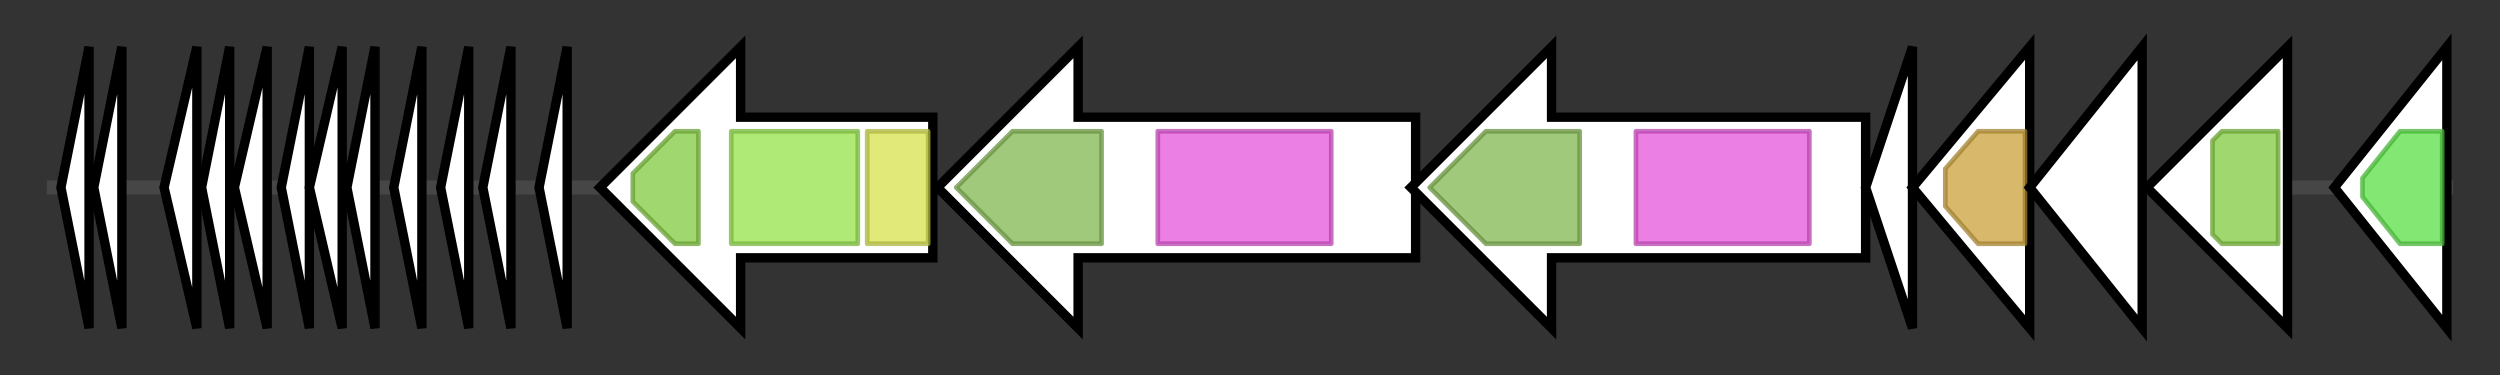 <svg version="1.1" baseProfile="full" xmlns="http://www.w3.org/2000/svg" width="533.333" height="80">
	<rect width="100%" height="100%" fill="#333333" stroke="none"/>
	<g>
		<line x1="10" y1="40.0" x2="523.333" y2="40.0" style="stroke:rgb(70,70,70); stroke-width:3 "/>
		<g>
			<title> (RUMFLAFD1_RS0111140)
hypothetical protein</title>
			<polygon class=" (RUMFLAFD1_RS0111140)
hypothetical protein" points="13,40 19,10 19,70" fill="rgb(255,255,255)" fill-opacity="1.0" stroke="rgb(0,0,0)" stroke-width="2"  />
		</g>
		<g>
			<title> (RUMFLAFD1_RS0111145)
hypothetical protein</title>
			<polygon class=" (RUMFLAFD1_RS0111145)
hypothetical protein" points="20,40 26,10 26,70" fill="rgb(255,255,255)" fill-opacity="1.0" stroke="rgb(0,0,0)" stroke-width="2"  />
		</g>
		<g>
			<title> (RUMFLAFD1_RS0111150)
hypothetical protein</title>
			<polygon class=" (RUMFLAFD1_RS0111150)
hypothetical protein" points="35,40 42,10 42,70" fill="rgb(255,255,255)" fill-opacity="1.0" stroke="rgb(0,0,0)" stroke-width="2"  />
		</g>
		<g>
			<title> (RUMFLAFD1_RS0111155)
hypothetical protein</title>
			<polygon class=" (RUMFLAFD1_RS0111155)
hypothetical protein" points="43,40 49,10 49,70" fill="rgb(255,255,255)" fill-opacity="1.0" stroke="rgb(0,0,0)" stroke-width="2"  />
		</g>
		<g>
			<title> (RUMFLAFD1_RS0111160)
hypothetical protein</title>
			<polygon class=" (RUMFLAFD1_RS0111160)
hypothetical protein" points="50,40 57,10 57,70" fill="rgb(255,255,255)" fill-opacity="1.0" stroke="rgb(0,0,0)" stroke-width="2"  />
		</g>
		<g>
			<title> (RUMFLAFD1_RS0111165)
hypothetical protein</title>
			<polygon class=" (RUMFLAFD1_RS0111165)
hypothetical protein" points="60,40 66,10 66,70" fill="rgb(255,255,255)" fill-opacity="1.0" stroke="rgb(0,0,0)" stroke-width="2"  />
		</g>
		<g>
			<title> (RUMFLAFD1_RS0111170)
hypothetical protein</title>
			<polygon class=" (RUMFLAFD1_RS0111170)
hypothetical protein" points="66,40 73,10 73,70" fill="rgb(255,255,255)" fill-opacity="1.0" stroke="rgb(0,0,0)" stroke-width="2"  />
		</g>
		<g>
			<title> (RUMFLAFD1_RS0111175)
hypothetical protein</title>
			<polygon class=" (RUMFLAFD1_RS0111175)
hypothetical protein" points="74,40 80,10 80,70" fill="rgb(255,255,255)" fill-opacity="1.0" stroke="rgb(0,0,0)" stroke-width="2"  />
		</g>
		<g>
			<title> (RUMFLAFD1_RS0111180)
hypothetical protein</title>
			<polygon class=" (RUMFLAFD1_RS0111180)
hypothetical protein" points="84,40 90,10 90,70" fill="rgb(255,255,255)" fill-opacity="1.0" stroke="rgb(0,0,0)" stroke-width="2"  />
		</g>
		<g>
			<title> (RUMFLAFD1_RS0111185)
hypothetical protein</title>
			<polygon class=" (RUMFLAFD1_RS0111185)
hypothetical protein" points="94,40 100,10 100,70" fill="rgb(255,255,255)" fill-opacity="1.0" stroke="rgb(0,0,0)" stroke-width="2"  />
		</g>
		<g>
			<title> (RUMFLAFD1_RS0111190)
hypothetical protein</title>
			<polygon class=" (RUMFLAFD1_RS0111190)
hypothetical protein" points="103,40 109,10 109,70" fill="rgb(255,255,255)" fill-opacity="1.0" stroke="rgb(0,0,0)" stroke-width="2"  />
		</g>
		<g>
			<title> (RUMFLAFD1_RS0111195)
hypothetical protein</title>
			<polygon class=" (RUMFLAFD1_RS0111195)
hypothetical protein" points="115,40 121,10 121,70" fill="rgb(255,255,255)" fill-opacity="1.0" stroke="rgb(0,0,0)" stroke-width="2"  />
		</g>
		<g>
			<title> (RUMFLAFD1_RS0111200)
peptidase C39</title>
			<polygon class=" (RUMFLAFD1_RS0111200)
peptidase C39" points="199,25 158,25 158,10 128,40 158,70 158,55 199,55" fill="rgb(255,255,255)" fill-opacity="1.0" stroke="rgb(0,0,0)" stroke-width="2"  />
			<g>
				<title>ABC_tran (PF00005)
"ABC transporter"</title>
				<polygon class="PF00005" points="135,37 144,28 149,28 149,52 144,52 135,43" stroke-linejoin="round" width="14" height="24" fill="rgb(129,201,63)" stroke="rgb(103,160,50)" stroke-width="1" opacity="0.75" />
			</g>
			<g>
				<title>ABC_membrane (PF00664)
"ABC transporter transmembrane region"</title>
				<rect class="PF00664" x="156" y="28" stroke-linejoin="round" width="27" height="24" fill="rgb(149,226,73)" stroke="rgb(119,180,58)" stroke-width="1" opacity="0.75" />
			</g>
			<g>
				<title>Peptidase_C39 (PF03412)
"Peptidase C39 family"</title>
				<rect class="PF03412" x="185" y="28" stroke-linejoin="round" width="13" height="24" fill="rgb(214,226,77)" stroke="rgb(171,180,61)" stroke-width="1" opacity="0.75" />
			</g>
		</g>
		<g>
			<title> (RUMFLAFD1_RS0111205)
Lanthionine synthetase C family protein</title>
			<polygon class=" (RUMFLAFD1_RS0111205)
Lanthionine synthetase C family protein" points="302,25 230,25 230,10 200,40 230,70 230,55 302,55" fill="rgb(255,255,255)" fill-opacity="1.0" stroke="rgb(0,0,0)" stroke-width="2"  />
			<g>
				<title>LANC_like (PF05147)
"Lanthionine synthetase C-like protein"</title>
				<polygon class="PF05147" points="204,40 216,28 235,28 235,52 216,52" stroke-linejoin="round" width="35" height="24" fill="rgb(129,182,79)" stroke="rgb(103,145,63)" stroke-width="1" opacity="0.75" />
			</g>
			<g>
				<title>DUF4135 (PF13575)
"Domain of unknown function (DUF4135)"</title>
				<rect class="PF13575" x="247" y="28" stroke-linejoin="round" width="37" height="24" fill="rgb(228,84,217)" stroke="rgb(182,67,173)" stroke-width="1" opacity="0.75" />
			</g>
		</g>
		<g>
			<title> (RUMFLAFD1_RS0111210)
lantibiotic mersacidin modifying enzyme</title>
			<polygon class=" (RUMFLAFD1_RS0111210)
lantibiotic mersacidin modifying enzyme" points="398,25 331,25 331,10 301,40 331,70 331,55 398,55" fill="rgb(255,255,255)" fill-opacity="1.0" stroke="rgb(0,0,0)" stroke-width="2"  />
			<g>
				<title>LANC_like (PF05147)
"Lanthionine synthetase C-like protein"</title>
				<polygon class="PF05147" points="305,40 317,28 337,28 337,52 317,52" stroke-linejoin="round" width="34" height="24" fill="rgb(129,182,79)" stroke="rgb(103,145,63)" stroke-width="1" opacity="0.75" />
			</g>
			<g>
				<title>DUF4135 (PF13575)
"Domain of unknown function (DUF4135)"</title>
				<rect class="PF13575" x="349" y="28" stroke-linejoin="round" width="37" height="24" fill="rgb(228,84,217)" stroke="rgb(182,67,173)" stroke-width="1" opacity="0.75" />
			</g>
		</g>
		<g>
			<title> (RUMFLAFD1_RS0111215)
hypothetical protein</title>
			<polygon class=" (RUMFLAFD1_RS0111215)
hypothetical protein" points="398,40 408,10 408,70" fill="rgb(255,255,255)" fill-opacity="1.0" stroke="rgb(0,0,0)" stroke-width="2"  />
		</g>
		<g>
			<title> (RUMFLAFD1_RS0111220)
ABC transporter permease</title>
			<polygon class=" (RUMFLAFD1_RS0111220)
ABC transporter permease" points="408,40 433,10 433,70" fill="rgb(255,255,255)" fill-opacity="1.0" stroke="rgb(0,0,0)" stroke-width="2"  />
			<g>
				<title>ABC2_membrane_4 (PF12730)
"ABC-2 family transporter protein"</title>
				<polygon class="PF12730" points="415,36 422,28 432,28 432,52 422,52 415,44" stroke-linejoin="round" width="17" height="24" fill="rgb(203,161,59)" stroke="rgb(162,128,47)" stroke-width="1" opacity="0.75" />
			</g>
		</g>
		<g>
			<title> (RUMFLAFD1_RS0111225)
hypothetical protein</title>
			<polygon class=" (RUMFLAFD1_RS0111225)
hypothetical protein" points="433,40 457,10 457,70" fill="rgb(255,255,255)" fill-opacity="1.0" stroke="rgb(0,0,0)" stroke-width="2"  />
		</g>
		<g>
			<title> (RUMFLAFD1_RS0111230)
multidrug ABC transporter</title>
			<polygon class=" (RUMFLAFD1_RS0111230)
multidrug ABC transporter" points="488,25 488,25 488,10 458,40 488,70 488,55 488,55" fill="rgb(255,255,255)" fill-opacity="1.0" stroke="rgb(0,0,0)" stroke-width="2"  />
			<g>
				<title>ABC_tran (PF00005)
"ABC transporter"</title>
				<polygon class="PF00005" points="472,30 474,28 486,28 486,52 474,52 472,50" stroke-linejoin="round" width="14" height="24" fill="rgb(129,201,63)" stroke="rgb(103,160,50)" stroke-width="1" opacity="0.75" />
			</g>
		</g>
		<g>
			<title> (RUMFLAFD1_RS22795)
metal-dependent hydrolase</title>
			<polygon class=" (RUMFLAFD1_RS22795)
metal-dependent hydrolase" points="498,40 522,10 522,70" fill="rgb(255,255,255)" fill-opacity="1.0" stroke="rgb(0,0,0)" stroke-width="2"  />
			<g>
				<title>Lactamase_B_3 (PF13483)
"Beta-lactamase superfamily domain"</title>
				<polygon class="PF13483" points="504,38 512,28 521,28 521,52 512,52 504,42" stroke-linejoin="round" width="17" height="24" fill="rgb(89,224,69)" stroke="rgb(71,179,55)" stroke-width="1" opacity="0.75" />
			</g>
		</g>
	</g>
</svg>
